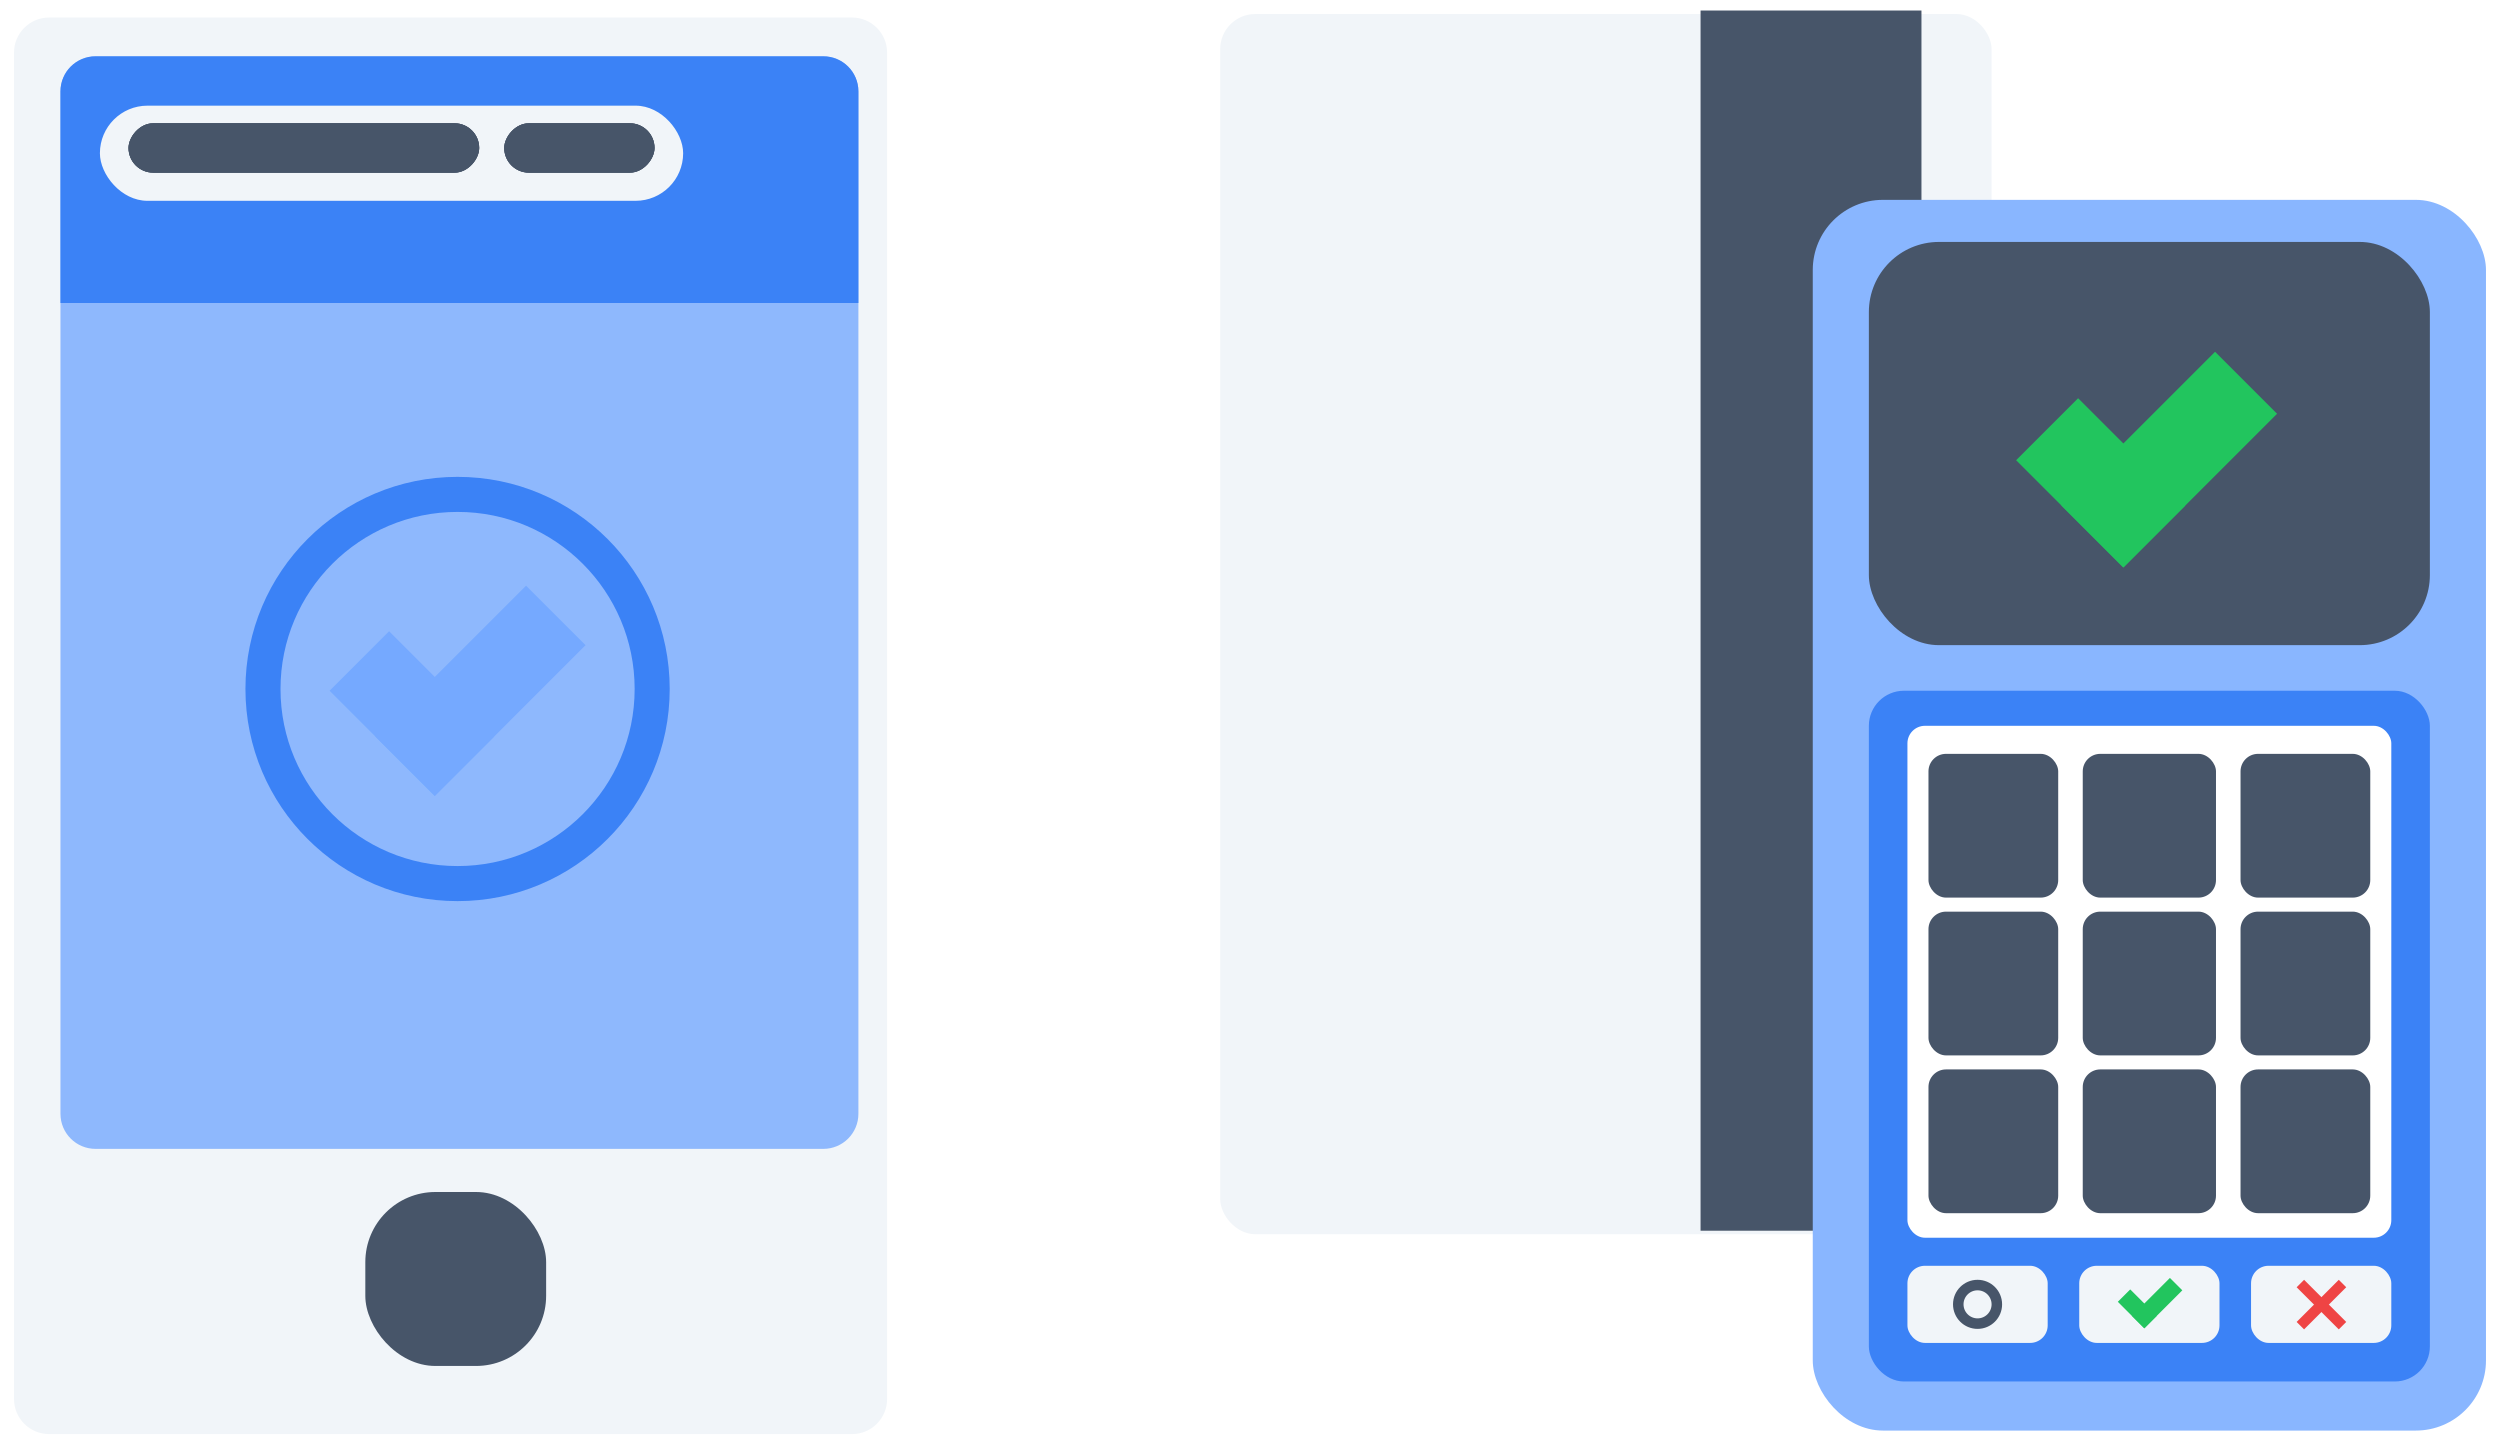 <svg width="713" height="413" viewBox="0 0 713 413" fill="none" xmlns="http://www.w3.org/2000/svg">
<g filter="url(#filter0_d_5_65)">
<path d="M4 13C4 7.477 8.477 3 14 3H243C248.523 3 253 7.477 253 13V397C253 402.523 248.523 407 243 407H14C8.477 407 4 402.523 4 397V13Z" fill="#F1F5F9"/>
</g>
<g filter="url(#filter1_i_5_65)">
<path d="M16.246 25.062C16.246 19.539 20.723 15.062 26.246 15.062H233.816C239.338 15.062 243.816 19.539 243.816 25.062V316.659C243.816 322.182 239.338 326.659 233.816 326.659H26.246C20.723 326.659 16.246 322.182 16.246 316.659V25.062Z" fill="#8EB8FD"/>
</g>
<g filter="url(#filter2_d_5_65)">
<rect x="104.189" y="338.958" width="51.568" height="49.614" rx="20" fill="#475569"/>
</g>
<g filter="url(#filter3_d_5_65)">
<path d="M16.246 25.062C16.246 19.539 20.723 15.062 26.246 15.062H233.816C239.338 15.062 243.816 19.539 243.816 25.062V85.422H16.246V25.062Z" fill="#3B82F6"/>
</g>
<g filter="url(#filter4_d_5_65)">
<rect x="28.492" y="29.134" width="166.34" height="27.139" rx="13.57" fill="#F1F5F9"/>
</g>
<rect width="100.008" height="14.072" rx="7.036" transform="matrix(1 0 0 -1 36.656 49.237)" fill="#475569"/>
<rect width="100.008" height="14.072" rx="7.036" transform="matrix(1 0 0 -1 36.656 49.237)" fill="#475569"/>
<rect width="100.008" height="14.072" rx="7.036" transform="matrix(1 0 0 -1 36.656 49.237)" fill="#475569"/>
<rect width="42.861" height="14.072" rx="7.036" transform="matrix(1 0 0 -1 143.807 49.237)" fill="#475569"/>
<rect width="42.861" height="14.072" rx="7.036" transform="matrix(1 0 0 -1 143.807 49.237)" fill="#475569"/>
<rect width="42.861" height="14.072" rx="7.036" transform="matrix(1 0 0 -1 143.807 49.237)" fill="#475569"/>
<circle cx="130.5" cy="196.5" r="55.5" stroke="#3B82F6" stroke-width="10"/>
<line x1="102.485" y1="188.515" x2="132.485" y2="218.515" stroke="#75A9FF" stroke-width="24"/>
<line x1="115.515" y1="218.515" x2="158.515" y2="175.515" stroke="#75A9FF" stroke-width="24"/>
<g filter="url(#filter5_d_5_65)">
<rect x="432" y="56" width="277" height="351" rx="20" fill="white"/>
</g>
<g filter="url(#filter6_d_5_65)">
<rect x="348" y="3" width="220" height="348" rx="10" fill="#F1F5F9"/>
</g>
<rect x="485" y="3" width="63" height="348" fill="#475569"/>
<g filter="url(#filter7_d_5_65)">
<rect x="517" y="56" width="192" height="351" rx="20" fill="#89B6FF"/>
</g>
<rect x="533" y="69" width="160" height="115" rx="20" fill="#475569"/>
<rect x="533" y="197" width="160" height="197" rx="10" fill="#3B82F6"/>
<rect x="544" y="207" width="138" height="146" rx="5" fill="white"/>
<rect x="544" y="361" width="40" height="22" rx="5" fill="#F1F5F9"/>
<rect x="642" y="361" width="40" height="22" rx="5" fill="#F1F5F9"/>
<rect x="593" y="361" width="40" height="22" rx="5" fill="#F1F5F9"/>
<rect x="550" y="215" width="37" height="41" rx="5" fill="#475569"/>
<rect x="639" y="215" width="37" height="41" rx="5" fill="#475569"/>
<rect x="594" y="215" width="38" height="41" rx="5" fill="#475569"/>
<rect x="550" y="260" width="37" height="41" rx="5" fill="#475569"/>
<rect x="639" y="260" width="37" height="41" rx="5" fill="#475569"/>
<rect x="594" y="260" width="38" height="41" rx="5" fill="#475569"/>
<rect x="550" y="305" width="37" height="41" rx="5" fill="#475569"/>
<rect x="639" y="305" width="37" height="41" rx="5" fill="#475569"/>
<rect x="594" y="305" width="38" height="41" rx="5" fill="#475569"/>
<circle cx="564" cy="372" r="5.5" stroke="#475569" stroke-width="3"/>
<line x1="605.768" y1="369.508" x2="613.328" y2="377.068" stroke="#22C55E" stroke-width="5"/>
<line x1="609.792" y1="377.068" x2="620.628" y2="366.232" stroke="#22C55E" stroke-width="5"/>
<line x1="583.839" y1="122.414" x2="614.422" y2="152.997" stroke="#22C55E" stroke-width="25"/>
<line x1="596.744" y1="152.997" x2="640.58" y2="109.161" stroke="#22C55E" stroke-width="25"/>
<line x1="668.081" y1="366.061" x2="656.061" y2="378.081" stroke="#EF4444" stroke-width="3"/>
<line x1="656.061" y1="366.061" x2="668.081" y2="378.081" stroke="#EF4444" stroke-width="3"/>
<defs>
<filter id="filter0_d_5_65" x="0" y="1" width="257" height="412" filterUnits="userSpaceOnUse" color-interpolation-filters="sRGB">
<feFlood flood-opacity="0" result="BackgroundImageFix"/>
<feColorMatrix in="SourceAlpha" type="matrix" values="0 0 0 0 0 0 0 0 0 0 0 0 0 0 0 0 0 0 127 0" result="hardAlpha"/>
<feOffset dy="2"/>
<feGaussianBlur stdDeviation="2"/>
<feComposite in2="hardAlpha" operator="out"/>
<feColorMatrix type="matrix" values="0 0 0 0 0 0 0 0 0 0 0 0 0 0 0 0 0 0 0.1 0"/>
<feBlend mode="normal" in2="BackgroundImageFix" result="effect1_dropShadow_5_65"/>
<feBlend mode="normal" in="SourceGraphic" in2="effect1_dropShadow_5_65" result="shape"/>
</filter>
<filter id="filter1_i_5_65" x="16.246" y="15.062" width="228.57" height="312.597" filterUnits="userSpaceOnUse" color-interpolation-filters="sRGB">
<feFlood flood-opacity="0" result="BackgroundImageFix"/>
<feBlend mode="normal" in="SourceGraphic" in2="BackgroundImageFix" result="shape"/>
<feColorMatrix in="SourceAlpha" type="matrix" values="0 0 0 0 0 0 0 0 0 0 0 0 0 0 0 0 0 0 127 0" result="hardAlpha"/>
<feOffset dx="1" dy="1"/>
<feGaussianBlur stdDeviation="2"/>
<feComposite in2="hardAlpha" operator="arithmetic" k2="-1" k3="1"/>
<feColorMatrix type="matrix" values="0 0 0 0 0 0 0 0 0 0 0 0 0 0 0 0 0 0 0.1 0"/>
<feBlend mode="normal" in2="shape" result="effect1_innerShadow_5_65"/>
</filter>
<filter id="filter2_d_5_65" x="102.189" y="337.958" width="55.568" height="53.614" filterUnits="userSpaceOnUse" color-interpolation-filters="sRGB">
<feFlood flood-opacity="0" result="BackgroundImageFix"/>
<feColorMatrix in="SourceAlpha" type="matrix" values="0 0 0 0 0 0 0 0 0 0 0 0 0 0 0 0 0 0 127 0" result="hardAlpha"/>
<feOffset dy="1"/>
<feGaussianBlur stdDeviation="1"/>
<feComposite in2="hardAlpha" operator="out"/>
<feColorMatrix type="matrix" values="0 0 0 0 0 0 0 0 0 0 0 0 0 0 0 0 0 0 0.1 0"/>
<feBlend mode="normal" in2="BackgroundImageFix" result="effect1_dropShadow_5_65"/>
<feBlend mode="normal" in="SourceGraphic" in2="effect1_dropShadow_5_65" result="shape"/>
</filter>
<filter id="filter3_d_5_65" x="13.246" y="12.062" width="235.57" height="78.361" filterUnits="userSpaceOnUse" color-interpolation-filters="sRGB">
<feFlood flood-opacity="0" result="BackgroundImageFix"/>
<feColorMatrix in="SourceAlpha" type="matrix" values="0 0 0 0 0 0 0 0 0 0 0 0 0 0 0 0 0 0 127 0" result="hardAlpha"/>
<feOffset dx="1" dy="1"/>
<feGaussianBlur stdDeviation="2"/>
<feComposite in2="hardAlpha" operator="out"/>
<feColorMatrix type="matrix" values="0 0 0 0 0 0 0 0 0 0 0 0 0 0 0 0 0 0 0.1 0"/>
<feBlend mode="normal" in2="BackgroundImageFix" result="effect1_dropShadow_5_65"/>
<feBlend mode="normal" in="SourceGraphic" in2="effect1_dropShadow_5_65" result="shape"/>
</filter>
<filter id="filter4_d_5_65" x="24.492" y="26.134" width="174.34" height="35.139" filterUnits="userSpaceOnUse" color-interpolation-filters="sRGB">
<feFlood flood-opacity="0" result="BackgroundImageFix"/>
<feColorMatrix in="SourceAlpha" type="matrix" values="0 0 0 0 0 0 0 0 0 0 0 0 0 0 0 0 0 0 127 0" result="hardAlpha"/>
<feOffset dy="1"/>
<feGaussianBlur stdDeviation="2"/>
<feComposite in2="hardAlpha" operator="out"/>
<feColorMatrix type="matrix" values="0 0 0 0 0 0 0 0 0 0 0 0 0 0 0 0 0 0 0.1 0"/>
<feBlend mode="normal" in2="BackgroundImageFix" result="effect1_dropShadow_5_65"/>
<feBlend mode="normal" in="SourceGraphic" in2="effect1_dropShadow_5_65" result="shape"/>
</filter>
<filter id="filter5_d_5_65" x="428" y="53" width="285" height="359" filterUnits="userSpaceOnUse" color-interpolation-filters="sRGB">
<feFlood flood-opacity="0" result="BackgroundImageFix"/>
<feColorMatrix in="SourceAlpha" type="matrix" values="0 0 0 0 0 0 0 0 0 0 0 0 0 0 0 0 0 0 127 0" result="hardAlpha"/>
<feOffset dy="1"/>
<feGaussianBlur stdDeviation="2"/>
<feComposite in2="hardAlpha" operator="out"/>
<feColorMatrix type="matrix" values="0 0 0 0 0 0 0 0 0 0 0 0 0 0 0 0 0 0 0.1 0"/>
<feBlend mode="normal" in2="BackgroundImageFix" result="effect1_dropShadow_5_65"/>
<feBlend mode="normal" in="SourceGraphic" in2="effect1_dropShadow_5_65" result="shape"/>
</filter>
<filter id="filter6_d_5_65" x="344" y="0" width="228" height="356" filterUnits="userSpaceOnUse" color-interpolation-filters="sRGB">
<feFlood flood-opacity="0" result="BackgroundImageFix"/>
<feColorMatrix in="SourceAlpha" type="matrix" values="0 0 0 0 0 0 0 0 0 0 0 0 0 0 0 0 0 0 127 0" result="hardAlpha"/>
<feOffset dy="1"/>
<feGaussianBlur stdDeviation="2"/>
<feComposite in2="hardAlpha" operator="out"/>
<feColorMatrix type="matrix" values="0 0 0 0 0 0 0 0 0 0 0 0 0 0 0 0 0 0 0.1 0"/>
<feBlend mode="normal" in2="BackgroundImageFix" result="effect1_dropShadow_5_65"/>
<feBlend mode="normal" in="SourceGraphic" in2="effect1_dropShadow_5_65" result="shape"/>
</filter>
<filter id="filter7_d_5_65" x="513" y="53" width="200" height="359" filterUnits="userSpaceOnUse" color-interpolation-filters="sRGB">
<feFlood flood-opacity="0" result="BackgroundImageFix"/>
<feColorMatrix in="SourceAlpha" type="matrix" values="0 0 0 0 0 0 0 0 0 0 0 0 0 0 0 0 0 0 127 0" result="hardAlpha"/>
<feOffset dy="1"/>
<feGaussianBlur stdDeviation="2"/>
<feComposite in2="hardAlpha" operator="out"/>
<feColorMatrix type="matrix" values="0 0 0 0 0 0 0 0 0 0 0 0 0 0 0 0 0 0 0.1 0"/>
<feBlend mode="normal" in2="BackgroundImageFix" result="effect1_dropShadow_5_65"/>
<feBlend mode="normal" in="SourceGraphic" in2="effect1_dropShadow_5_65" result="shape"/>
</filter>
</defs>
</svg>
